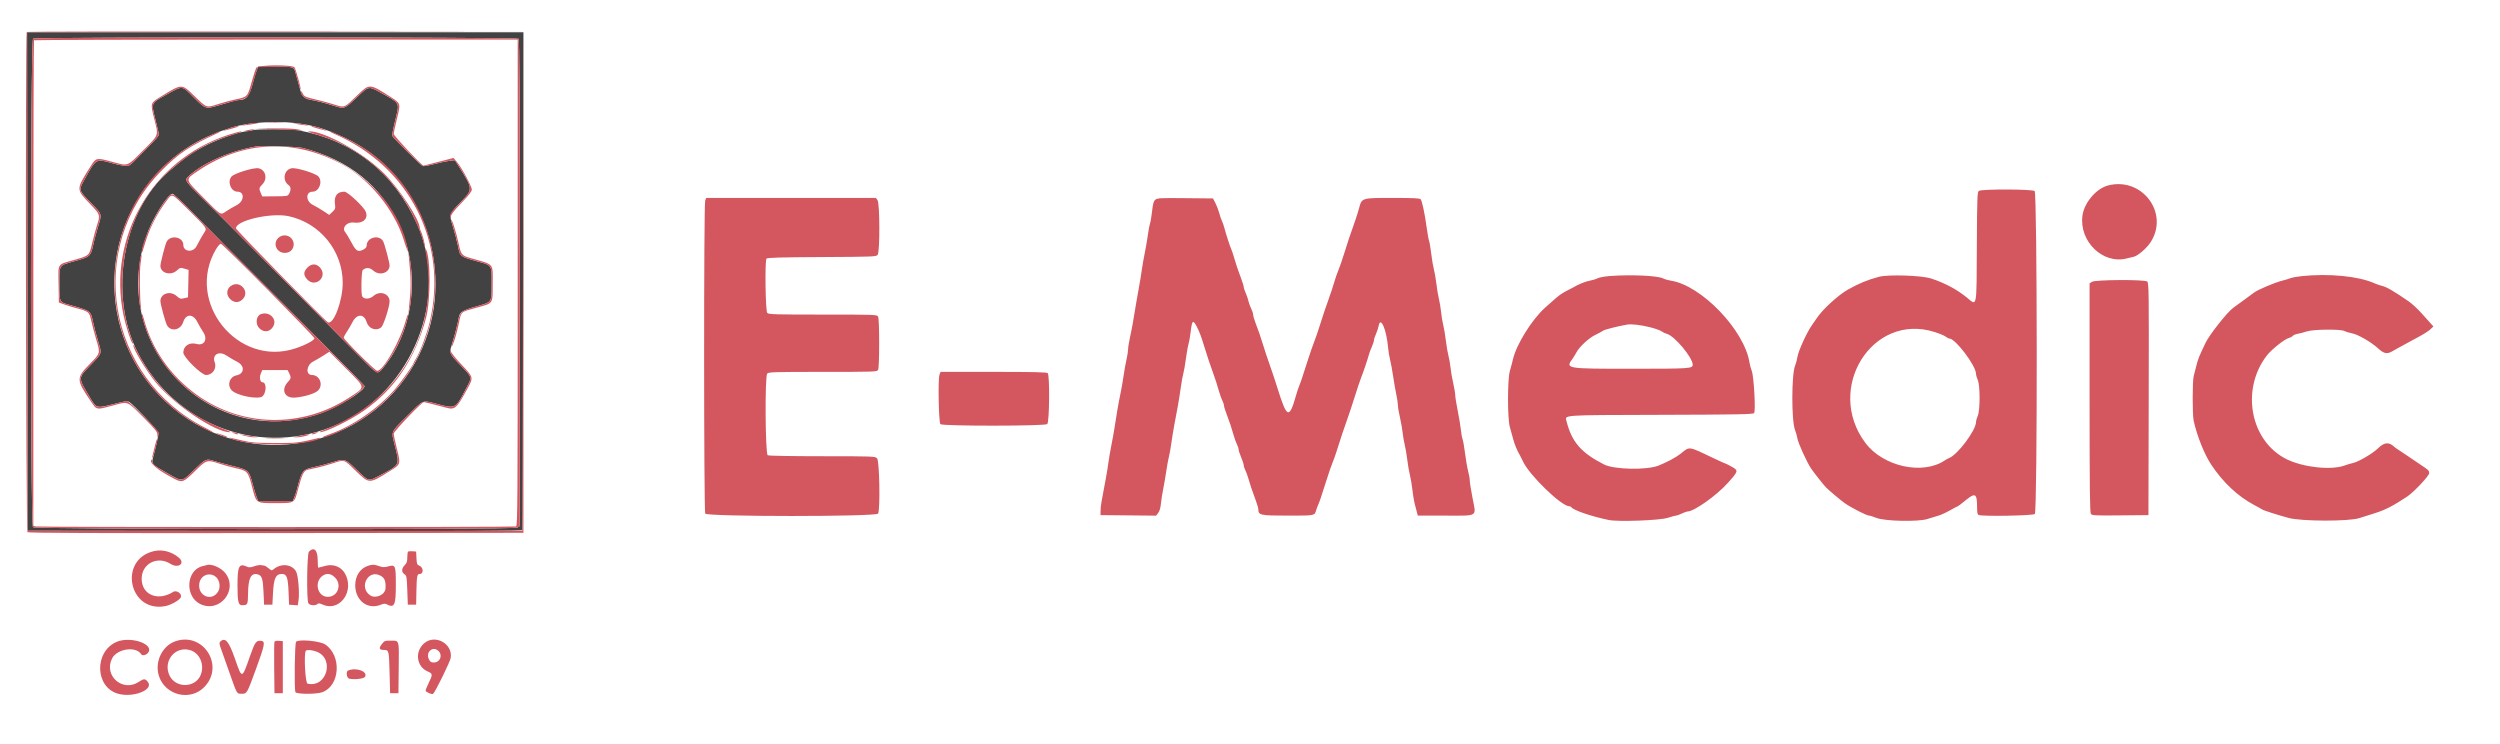 <svg id="svg" version="1.1" xmlns="http://www.w3.org/2000/svg" xmlns:xlink="http://www.w3.org/1999/xlink" width="400" height="119.078" viewBox="0, 0, 400,119.078"><g id="svgg"><path id="path0" d="M4.375 45.042 L 4.417 84.917 43.963 84.959 C 75.514 84.992,83.526 84.958,83.589 84.792 C 83.632 84.677,83.686 66.715,83.708 44.875 L 83.750 5.167 44.041 5.167 L 4.333 5.167 4.375 45.042 M82.967 6.200 C 83.121 6.354,83.167 15.262,83.167 45.279 L 83.167 84.159 82.778 84.414 C 82.220 84.779,5.716 84.720,5.276 84.355 C 4.836 83.990,4.852 6.436,5.292 6.180 C 5.744 5.916,82.703 5.936,82.967 6.200 M41.081 11.229 C 40.952 11.538,40.685 12.419,40.487 13.187 C 39.934 15.332,39.419 16.000,38.319 16.000 C 37.921 16.000,37.408 16.132,34.940 16.868 C 32.899 17.478,32.878 17.471,30.909 15.493 C 29.080 13.655,29.279 13.674,26.725 15.091 C 24.120 16.536,24.191 16.393,24.822 18.955 C 25.110 20.126,25.378 21.232,25.418 21.415 C 25.471 21.660,25.067 22.165,23.870 23.355 C 22.979 24.239,21.924 25.309,21.527 25.732 C 21.129 26.154,20.679 26.508,20.527 26.518 C 19.850 26.561,19.152 26.446,17.801 26.070 C 15.313 25.378,15.371 25.340,13.441 28.859 C 12.582 30.425,12.590 30.451,14.500 32.417 C 16.390 34.361,16.329 34.161,15.680 36.307 C 15.412 37.192,15.104 38.329,14.995 38.833 C 14.505 41.093,14.542 41.059,11.713 41.847 C 9.417 42.487,9.500 42.354,9.500 45.417 C 9.500 48.353,9.488 48.325,11.000 48.748 C 14.568 49.745,14.509 49.702,14.906 51.583 C 15.061 52.317,15.408 53.641,15.677 54.526 C 16.326 56.660,16.394 56.437,14.500 58.409 C 12.430 60.564,12.431 60.319,14.464 63.714 C 15.434 65.335,15.470 65.344,18.178 64.651 C 20.131 64.151,20.381 64.121,20.714 64.340 C 21.457 64.830,25.351 68.959,25.360 69.266 C 25.371 69.642,24.938 71.593,24.485 73.210 C 24.203 74.218,24.265 74.285,26.824 75.745 C 29.232 77.119,29.049 77.143,31.083 75.167 C 32.916 73.386,32.990 73.353,34.265 73.762 C 34.715 73.907,36.052 74.266,37.237 74.560 C 39.795 75.197,39.842 75.240,40.448 77.520 C 40.677 78.380,40.966 79.327,41.090 79.625 L 41.316 80.167 44.078 80.167 L 46.839 80.167 47.070 79.625 C 47.197 79.327,47.380 78.783,47.476 78.417 C 48.319 75.199,48.359 75.150,50.417 74.695 C 51.242 74.513,52.554 74.167,53.333 73.926 C 55.144 73.367,55.237 73.398,57.026 75.132 C 59.024 77.069,58.909 77.034,60.521 76.196 C 64.014 74.380,63.961 74.470,63.242 71.564 C 62.566 68.831,62.352 69.362,65.335 66.375 C 67.825 63.882,67.510 63.996,70.057 64.667 C 72.924 65.421,72.890 65.441,74.719 61.892 C 75.538 60.305,75.568 60.404,73.667 58.425 C 71.842 56.526,71.844 56.531,72.340 54.980 C 72.721 53.788,73.245 51.734,73.406 50.799 C 73.555 49.935,73.983 49.667,76.262 49.012 C 78.769 48.292,78.655 48.464,78.661 45.407 C 78.668 42.360,78.745 42.487,76.500 41.857 C 73.514 41.018,73.626 41.108,73.248 39.243 C 73.101 38.514,72.748 37.175,72.466 36.268 C 71.834 34.241,71.812 34.309,73.792 32.257 C 75.685 30.296,75.680 30.222,73.466 26.715 L 72.785 25.638 72.018 25.716 C 71.595 25.760,70.500 25.989,69.583 26.227 C 68.667 26.465,67.790 26.620,67.635 26.572 C 67.384 26.493,63.092 22.252,62.823 21.816 C 62.699 21.616,62.821 20.930,63.394 18.596 C 63.927 16.430,63.953 16.468,60.742 14.732 C 58.960 13.768,59.007 13.757,57.083 15.586 C 55.105 17.468,55.117 17.464,53.417 16.922 C 52.021 16.477,50.497 16.091,49.485 15.926 C 48.819 15.817,48.256 15.299,48.118 14.667 C 48.068 14.438,47.904 13.838,47.752 13.333 C 47.601 12.829,47.403 12.120,47.313 11.757 C 47.040 10.655,47.075 10.667,44.054 10.667 L 41.316 10.667 41.081 11.229 M47.083 19.670 C 50.108 20.007,51.928 20.542,55.202 22.057 C 67.871 27.920,73.352 43.940,67.074 56.759 C 60.010 71.185,41.633 75.695,28.780 66.157 C 15.999 56.672,14.685 38.036,26.008 26.833 C 29.058 23.815,32.495 21.824,37.167 20.369 C 39.558 19.625,43.918 19.317,47.083 19.670 M40.417 20.833 C 40.233 20.912,39.865 20.982,39.598 20.988 C 38.518 21.014,35.160 22.149,33.112 23.180 C 30.878 24.305,29.718 25.112,27.024 27.414 C 19.607 33.751,17.300 47.141,22.030 56.396 C 28.104 68.279,42.056 73.278,54.066 67.876 C 66.068 62.478,71.957 47.568,66.722 35.833 C 63.069 27.642,56.442 22.411,47.740 20.848 C 46.557 20.636,40.903 20.624,40.417 20.833 M48.417 23.667 C 55.773 25.557,61.013 29.754,63.917 36.083 C 67.333 43.527,66.260 52.825,61.286 58.875 C 60.395 59.959,60.445 59.983,57.639 57.125 C 56.266 55.727,50.893 50.300,45.697 45.066 C 40.501 39.831,36.175 35.468,36.083 35.370 C 35.992 35.271,34.558 33.854,32.898 32.220 C 29.523 28.899,29.488 28.849,30.131 28.241 C 32.393 26.099,36.817 24.141,41.000 23.430 C 41.895 23.278,47.614 23.460,48.417 23.667 M30.640 33.848 C 32.167 35.415,39.023 42.304,45.875 49.157 C 52.727 56.010,58.333 61.688,58.333 61.776 C 58.333 62.546,54.108 65.169,51.309 66.138 C 33.824 72.186,17.430 55.639,23.352 37.920 C 24.285 35.130,26.829 31.000,27.616 31.000 C 27.752 31.000,29.113 32.282,30.640 33.848 " stroke="none" fill="#424242" fill-rule="evenodd"></path><path id="path1" d="M4.278 5.111 C 4.037 5.352,4.151 84.946,4.392 85.147 C 4.559 85.284,15.076 85.323,44.184 85.292 L 83.750 85.250 83.751 45.417 L 83.751 5.583 83.667 45.250 L 83.583 84.917 44.000 84.917 L 4.417 84.917 4.375 45.042 L 4.333 5.167 44.125 5.125 L 83.917 5.083 44.153 5.041 C 22.283 5.019,4.339 5.050,4.278 5.111 M5.292 6.180 C 4.852 6.436,4.836 83.990,5.276 84.355 C 5.716 84.720,82.220 84.779,82.778 84.414 L 83.167 84.159 83.167 45.279 C 83.167 15.262,83.121 6.354,82.967 6.200 C 82.703 5.936,5.744 5.916,5.292 6.180 M82.833 45.232 C 82.833 80.549,82.809 84.140,82.570 84.232 C 82.226 84.364,6.200 84.360,5.708 84.228 L 5.333 84.128 5.333 45.342 C 5.333 24.009,5.383 6.506,5.444 6.444 C 5.506 6.383,22.943 6.333,44.194 6.333 L 82.833 6.333 82.833 45.232 M40.995 10.842 C 40.895 11.030,40.589 11.977,40.317 12.947 C 39.584 15.558,39.640 15.496,37.647 15.911 C 36.970 16.051,35.716 16.391,34.861 16.665 C 32.985 17.265,33.110 17.309,31.083 15.338 C 29.060 13.369,29.136 13.369,25.872 15.370 C 24.014 16.510,24.038 16.442,24.654 18.918 C 25.380 21.834,25.509 21.457,22.876 24.091 C 20.240 26.727,20.608 26.601,17.759 25.836 C 15.441 25.213,15.367 25.229,14.525 26.563 C 12.125 30.364,12.127 30.232,14.432 32.654 C 16.043 34.347,16.059 34.397,15.524 36.020 C 15.331 36.605,14.991 37.862,14.768 38.813 C 14.266 40.949,14.347 40.873,11.827 41.598 C 9.087 42.387,9.318 42.023,9.371 45.470 L 9.417 48.392 10.167 48.678 C 10.579 48.835,11.404 49.092,12.000 49.249 C 14.231 49.837,14.284 49.879,14.599 51.314 C 14.753 52.012,15.101 53.333,15.373 54.250 C 16.067 56.585,16.099 56.458,14.379 58.218 C 12.163 60.486,12.169 60.733,14.526 64.204 C 15.505 65.646,15.355 65.620,18.221 64.843 C 20.527 64.217,20.322 64.135,22.900 66.730 C 24.841 68.684,25.168 69.090,25.178 69.548 C 25.188 69.986,25.214 70.023,25.322 69.750 C 25.395 69.567,25.408 69.290,25.352 69.135 C 25.172 68.637,20.642 64.167,20.318 64.167 C 20.148 64.167,19.155 64.392,18.110 64.667 C 15.266 65.415,15.465 65.503,13.943 62.836 C 12.510 60.325,12.488 60.503,14.481 58.429 C 16.396 56.435,16.326 56.661,15.677 54.526 C 15.408 53.641,15.061 52.317,14.906 51.583 C 14.509 49.702,14.568 49.745,11.000 48.748 C 9.488 48.325,9.500 48.353,9.500 45.417 C 9.500 42.354,9.417 42.487,11.713 41.847 C 14.542 41.059,14.505 41.093,14.995 38.833 C 15.104 38.329,15.412 37.192,15.680 36.307 C 16.329 34.161,16.390 34.361,14.500 32.417 C 12.590 30.451,12.582 30.425,13.441 28.859 C 15.371 25.340,15.313 25.378,17.801 26.070 C 19.152 26.446,19.850 26.561,20.527 26.518 C 20.679 26.508,21.129 26.154,21.527 25.732 C 21.924 25.309,22.979 24.239,23.870 23.355 C 25.067 22.165,25.471 21.660,25.418 21.415 C 25.378 21.232,25.110 20.126,24.822 18.955 C 24.191 16.393,24.120 16.536,26.725 15.091 C 29.279 13.674,29.080 13.655,30.909 15.493 C 32.880 17.473,32.899 17.479,34.940 16.862 C 36.418 16.415,37.253 16.206,38.723 15.914 C 39.384 15.782,39.940 15.168,40.172 14.312 C 40.281 13.911,40.568 12.946,40.810 12.167 L 41.250 10.750 43.978 10.704 C 46.943 10.654,47.080 10.690,47.250 11.553 C 47.307 11.845,47.421 12.271,47.503 12.500 C 47.584 12.729,47.735 13.243,47.836 13.642 C 47.938 14.041,48.058 14.331,48.103 14.286 C 48.192 14.197,47.382 11.255,47.140 10.792 C 46.887 10.307,41.257 10.353,40.995 10.842 M57.181 15.233 C 55.073 17.290,55.156 17.255,53.557 16.746 C 52.838 16.517,51.762 16.215,51.167 16.074 C 48.729 15.499,48.703 15.488,48.432 14.940 C 48.226 14.522,48.173 14.486,48.170 14.763 C 48.164 15.317,48.859 15.827,49.849 15.996 C 50.879 16.171,52.106 16.493,53.667 16.997 C 55.087 17.456,55.140 17.435,57.083 15.586 C 59.007 13.757,58.960 13.768,60.742 14.732 C 63.953 16.468,63.927 16.430,63.394 18.596 C 62.821 20.930,62.699 21.616,62.823 21.816 C 63.092 22.252,67.384 26.493,67.635 26.572 C 67.790 26.620,68.667 26.465,69.583 26.227 C 70.500 25.989,71.595 25.760,72.018 25.716 L 72.785 25.638 73.466 26.715 C 75.680 30.222,75.684 30.294,73.792 32.264 C 72.033 34.094,71.952 34.208,72.050 34.713 C 72.113 35.038,72.124 35.030,72.144 34.644 C 72.160 34.331,72.642 33.710,73.827 32.477 C 75.011 31.246,75.489 30.630,75.493 30.333 C 75.500 29.831,73.831 26.746,73.087 25.885 L 72.555 25.270 70.199 25.885 C 68.904 26.223,67.809 26.500,67.767 26.500 C 67.475 26.500,63.000 21.743,63.000 21.432 C 63.000 21.231,63.229 20.146,63.508 19.022 C 64.125 16.540,64.129 16.555,62.534 15.534 C 59.112 13.344,59.117 13.344,57.181 15.233 M42.875 19.624 C 43.494 19.656,44.506 19.656,45.125 19.624 C 45.744 19.592,45.237 19.565,44.000 19.565 C 42.762 19.565,42.256 19.592,42.875 19.624 M39.801 19.755 C 39.752 19.803,39.384 19.914,38.981 20.001 L 38.250 20.158 39.083 20.059 C 39.542 20.004,40.254 19.903,40.667 19.835 L 41.417 19.711 40.653 19.689 C 40.233 19.677,39.849 19.706,39.801 19.755 M47.333 19.823 C 48.767 20.083,49.872 20.187,49.083 19.989 C 48.717 19.896,48.004 19.791,47.500 19.754 C 46.601 19.688,46.598 19.690,47.333 19.823 M37.083 20.374 C 36.151 20.695,35.415 21.014,35.833 20.916 C 36.745 20.702,38.074 20.315,38.146 20.243 C 38.277 20.111,37.606 20.194,37.083 20.374 M49.854 20.243 C 49.926 20.315,51.255 20.702,52.167 20.916 C 52.640 21.027,51.721 20.645,50.822 20.357 C 50.217 20.164,49.715 20.104,49.854 20.243 M44.167 20.686 C 46.046 20.753,47.883 20.848,48.250 20.898 C 48.617 20.948,48.467 20.882,47.917 20.752 C 47.214 20.585,45.999 20.522,43.833 20.540 L 40.750 20.565 44.167 20.686 M39.583 20.833 L 39.083 20.961 39.583 20.969 C 39.858 20.973,40.233 20.912,40.417 20.833 L 40.750 20.690 40.417 20.698 C 40.233 20.703,39.858 20.763,39.583 20.833 M34.667 21.162 C 34.529 21.240,33.554 21.721,32.500 22.230 C 15.389 30.496,13.340 54.710,28.782 66.157 C 30.379 67.341,33.590 69.174,34.045 69.161 C 34.158 69.158,33.612 68.833,32.833 68.440 C 17.079 60.483,13.585 39.677,25.915 27.234 C 28.605 24.519,30.325 23.373,34.833 21.291 C 35.154 21.143,35.304 21.021,35.167 21.020 C 35.029 21.020,34.804 21.084,34.667 21.162 M36.500 21.588 C 24.369 25.549,17.181 37.922,19.754 50.417 C 20.090 52.046,20.972 54.797,21.206 54.941 C 21.304 55.001,21.336 54.947,21.283 54.815 C 17.540 45.585,20.109 33.322,27.024 27.414 C 30.494 24.449,33.026 22.910,36.011 21.953 C 36.784 21.705,37.754 21.395,38.167 21.264 C 38.579 21.133,38.767 21.024,38.583 21.021 C 38.400 21.019,37.462 21.273,36.500 21.588 M49.833 21.268 C 50.246 21.401,51.183 21.701,51.917 21.935 C 57.597 23.744,63.112 28.542,65.880 34.083 C 66.896 36.119,67.809 38.546,67.846 39.313 C 67.856 39.506,67.885 39.520,67.948 39.361 C 68.038 39.136,67.610 37.489,67.324 36.961 C 67.237 36.801,67.167 36.591,67.167 36.493 C 67.167 35.181,63.905 30.199,61.436 27.738 C 58.100 24.414,51.788 20.898,49.362 21.013 C 49.209 21.020,49.421 21.135,49.833 21.268 M53.417 21.391 C 65.568 26.610,71.802 38.943,68.720 51.667 C 68.269 53.527,67.202 56.342,66.556 57.372 C 66.342 57.714,66.167 58.038,66.167 58.093 C 66.167 58.312,64.388 60.829,63.359 62.066 C 60.725 65.232,56.405 68.227,52.610 69.519 C 51.983 69.732,51.553 69.934,51.653 69.968 C 52.262 70.171,56.500 68.108,58.731 66.523 C 74.750 55.142,72.766 30.155,55.202 22.060 C 54.312 21.650,53.453 21.244,53.294 21.157 C 53.135 21.071,52.910 21.007,52.794 21.017 C 52.678 21.026,52.958 21.194,53.417 21.391 M41.000 23.430 C 36.817 24.141,32.393 26.099,30.131 28.241 C 29.488 28.849,29.523 28.899,32.898 32.220 C 34.558 33.854,35.992 35.271,36.083 35.370 C 36.175 35.468,40.501 39.831,45.697 45.066 C 50.893 50.300,56.266 55.727,57.639 57.125 C 59.011 58.523,60.247 59.667,60.385 59.667 C 60.898 59.667,62.866 56.867,63.856 54.728 C 64.652 53.008,65.446 50.557,65.265 50.376 C 65.223 50.334,65.104 50.626,65.000 51.025 C 64.123 54.396,61.355 59.333,60.342 59.333 C 60.027 59.333,55.000 54.341,55.000 54.028 C 55.000 53.908,55.215 53.497,55.478 53.113 C 55.740 52.730,56.156 52.019,56.401 51.534 C 57.082 50.186,58.248 50.167,58.647 51.499 C 58.977 52.600,60.166 53.042,60.995 52.371 C 61.359 52.076,62.333 49.064,62.333 48.234 C 62.333 46.973,60.791 46.441,59.759 47.347 C 59.156 47.877,58.277 47.921,57.961 47.437 C 57.740 47.100,57.812 43.392,58.043 43.200 C 58.587 42.748,59.152 42.786,59.755 43.315 C 60.745 44.185,62.334 43.664,62.333 42.471 C 62.333 42.021,61.543 39.062,61.303 38.611 C 60.696 37.472,58.667 37.978,58.667 39.268 C 58.667 39.535,58.505 39.742,58.155 39.923 C 57.269 40.381,56.987 40.213,56.212 38.767 C 55.825 38.043,55.393 37.325,55.254 37.171 C 54.621 36.471,55.491 35.460,56.596 35.611 C 58.071 35.813,58.977 34.986,58.512 33.862 C 58.177 33.054,55.624 30.667,55.095 30.667 C 53.933 30.667,53.420 31.361,53.599 32.692 C 53.687 33.345,53.646 33.465,53.186 33.902 L 52.676 34.387 51.783 33.794 C 51.292 33.468,50.503 33.005,50.029 32.765 C 48.894 32.190,48.889 30.667,50.022 30.667 C 51.051 30.667,51.668 29.074,50.958 28.249 C 50.507 27.725,47.374 26.769,46.627 26.928 C 45.407 27.188,45.135 28.883,46.193 29.634 C 46.552 29.889,46.580 30.418,46.263 30.989 C 46.045 31.384,45.980 31.396,43.996 31.411 L 41.953 31.428 41.726 30.886 C 41.416 30.143,41.430 30.070,42.000 29.474 C 42.849 28.585,42.500 27.168,41.373 26.928 C 40.626 26.769,37.493 27.725,37.042 28.249 C 36.332 29.074,36.949 30.667,37.978 30.667 C 39.171 30.667,39.098 32.192,37.875 32.822 C 37.348 33.093,36.585 33.540,36.179 33.814 C 35.252 34.442,35.447 34.562,32.443 31.527 C 29.523 28.577,29.558 28.780,31.727 27.316 C 38.876 22.490,47.184 22.144,54.833 26.354 C 59.152 28.731,63.078 33.555,64.584 38.333 C 65.143 40.107,65.373 40.640,65.232 39.833 C 63.950 32.528,57.037 25.882,48.417 23.667 C 47.614 23.460,41.895 23.278,41.000 23.430 M337.308 29.667 C 335.411 30.148,333.465 32.434,333.193 34.500 C 332.647 38.657,336.491 42.350,340.314 41.341 C 340.645 41.253,341.116 41.141,341.359 41.092 C 342.029 40.955,343.433 39.763,344.075 38.786 C 347.128 34.141,342.778 28.280,337.308 29.667 M316.619 30.542 C 316.366 30.731,316.336 31.550,316.295 39.450 C 316.243 49.548,316.357 48.966,314.695 47.606 C 313.113 46.312,311.162 45.271,309.000 44.566 C 307.437 44.057,302.088 43.887,300.583 44.299 C 298.772 44.795,297.410 45.358,295.667 46.334 C 294.173 47.170,291.633 49.487,290.735 50.833 C 290.521 51.154,290.132 51.717,289.871 52.085 C 289.099 53.172,287.725 56.184,287.592 57.083 C 287.524 57.542,287.357 58.179,287.220 58.500 C 286.626 59.896,286.624 67.424,287.217 68.833 C 287.352 69.154,287.518 69.751,287.585 70.159 C 287.708 70.903,289.095 73.954,289.763 74.946 C 290.196 75.591,291.820 77.647,292.171 77.997 C 292.703 78.525,294.607 80.124,295.167 80.512 C 296.263 81.272,298.677 82.500,299.075 82.500 C 299.215 82.500,299.724 82.660,300.207 82.856 C 301.550 83.402,306.964 83.518,308.417 83.031 C 308.967 82.847,309.732 82.613,310.118 82.510 C 310.504 82.408,311.345 82.026,311.988 81.662 C 312.631 81.298,313.198 81.000,313.249 81.000 C 313.300 81.000,313.842 80.587,314.454 80.083 C 316.051 78.766,316.333 78.928,316.333 81.160 C 316.333 82.044,316.392 82.320,316.597 82.399 C 317.253 82.651,325.303 82.507,325.571 82.238 C 325.998 81.811,325.969 30.890,325.542 30.565 C 325.133 30.255,317.030 30.234,316.619 30.542 M26.829 31.613 C 25.179 33.493,22.613 38.865,22.680 40.301 C 22.694 40.603,22.784 40.367,23.239 38.833 C 23.915 36.559,25.041 34.325,26.537 32.292 C 27.590 30.861,27.316 30.761,30.209 33.625 C 33.105 36.492,33.131 36.528,32.724 37.136 C 32.417 37.595,32.047 38.247,31.431 39.417 C 30.884 40.455,29.333 40.289,29.333 39.191 C 29.333 37.903,27.284 37.514,26.658 38.684 C 26.434 39.102,25.667 42.083,25.667 42.534 C 25.667 43.676,27.283 44.160,28.252 43.309 C 28.822 42.808,28.878 42.794,29.513 42.984 L 30.176 43.183 30.130 45.377 L 30.083 47.571 29.458 47.719 C 28.892 47.853,28.776 47.817,28.244 47.350 C 27.232 46.462,25.667 46.966,25.667 48.180 C 25.667 48.696,26.503 51.716,26.753 52.106 C 27.407 53.122,28.911 52.795,29.305 51.550 C 29.739 50.178,30.896 50.162,31.577 51.518 C 31.818 51.998,32.237 52.719,32.507 53.120 C 33.288 54.277,32.686 55.372,31.456 55.032 C 30.305 54.714,29.333 55.349,29.333 56.418 C 29.333 57.147,32.234 60.000,32.975 60.000 C 34.008 60.000,34.723 58.947,34.355 57.969 C 33.896 56.752,35.034 56.087,36.225 56.878 C 36.711 57.201,37.497 57.662,37.971 57.902 C 39.192 58.521,39.121 59.801,37.852 60.055 C 36.738 60.277,36.299 61.555,37.042 62.416 C 37.812 63.309,41.471 64.010,42.046 63.375 C 42.662 62.694,42.634 61.167,42.004 61.167 C 41.619 61.167,41.462 60.414,41.719 59.800 L 41.965 59.210 43.989 59.210 L 46.014 59.210 46.257 59.680 C 46.581 60.307,46.563 60.603,46.179 60.987 C 44.872 62.295,45.463 63.767,47.234 63.615 C 48.794 63.481,50.521 62.926,50.958 62.417 C 51.752 61.495,51.106 60.000,49.913 60.000 C 48.875 60.000,49.003 58.431,50.088 57.859 C 50.548 57.616,51.325 57.160,51.813 56.847 L 52.701 56.276 55.351 58.940 C 58.588 62.195,58.547 61.859,55.917 63.585 C 48.377 68.533,38.728 68.374,31.502 63.183 C 27.254 60.132,24.267 55.838,22.995 50.954 C 22.881 50.516,22.750 50.195,22.704 50.240 C 22.575 50.369,22.988 51.755,23.680 53.513 C 28.783 66.485,44.725 71.479,56.167 63.690 C 57.368 62.873,58.333 62.019,58.333 61.776 C 58.333 61.688,52.727 56.010,45.875 49.157 C 39.023 42.304,32.167 35.415,30.640 33.848 C 27.596 30.726,27.604 30.731,26.829 31.613 M112.829 32.094 C 112.598 32.702,112.608 81.745,112.839 82.178 C 113.110 82.684,140.223 82.684,140.494 82.178 C 140.857 81.500,140.715 73.715,140.333 73.333 C 140.009 73.009,139.776 73.000,131.542 72.997 C 126.507 72.996,122.982 72.931,122.833 72.837 C 122.440 72.589,122.367 60.157,122.756 59.768 C 122.995 59.529,123.954 59.500,131.673 59.500 C 140.053 59.500,140.327 59.490,140.494 59.178 C 140.599 58.981,140.667 57.313,140.667 54.917 C 140.667 52.520,140.599 50.852,140.494 50.656 C 140.327 50.343,140.053 50.333,131.673 50.333 C 124.032 50.333,122.993 50.303,122.762 50.071 C 122.477 49.786,122.360 41.812,122.635 41.379 C 122.734 41.224,124.831 41.165,131.479 41.129 C 139.885 41.085,140.202 41.072,140.430 40.760 C 140.795 40.261,140.775 32.561,140.407 32.037 L 140.148 31.667 126.570 31.667 L 112.992 31.667 112.829 32.094 M184.857 31.956 C 184.574 32.192,184.471 32.554,184.335 33.782 C 184.242 34.625,184.096 35.497,184.012 35.719 C 183.927 35.942,183.774 36.752,183.671 37.520 C 183.568 38.288,183.344 39.592,183.174 40.417 C 183.004 41.242,182.787 42.479,182.692 43.167 C 182.598 43.854,182.408 45.017,182.271 45.750 C 182.133 46.483,181.941 47.571,181.844 48.167 C 181.288 51.570,181.111 52.556,180.821 53.864 C 180.645 54.660,180.498 55.560,180.497 55.864 C 180.495 56.168,180.381 56.904,180.243 57.500 C 180.106 58.096,179.889 59.308,179.761 60.193 C 179.634 61.079,179.418 62.317,179.281 62.943 C 179.023 64.127,178.588 66.625,178.313 68.500 C 178.226 69.096,178.004 70.333,177.819 71.250 C 177.635 72.167,177.424 73.404,177.349 74.000 C 177.275 74.596,177.092 75.721,176.943 76.500 C 176.202 80.372,176.103 80.971,176.094 81.667 L 176.083 82.417 180.527 82.461 L 184.972 82.505 185.307 82.080 C 185.527 81.799,185.680 81.271,185.753 80.535 C 185.814 79.920,185.975 78.892,186.110 78.250 C 186.245 77.608,186.465 76.333,186.599 75.417 C 186.734 74.500,186.925 73.450,187.025 73.083 C 187.125 72.717,187.300 71.742,187.413 70.917 C 187.526 70.092,187.746 68.742,187.901 67.917 C 188.056 67.092,188.296 65.817,188.434 65.083 C 188.572 64.350,188.793 62.962,188.927 62.000 C 189.060 61.038,189.243 60.025,189.333 59.750 C 189.424 59.475,189.607 58.425,189.741 57.417 C 189.875 56.408,190.061 55.358,190.154 55.083 C 190.248 54.808,190.400 53.960,190.492 53.198 C 190.739 51.164,190.871 51.060,191.539 52.375 C 191.968 53.220,192.171 53.776,192.833 55.917 C 193.221 57.170,193.614 58.342,194.007 59.417 C 194.398 60.485,194.788 61.691,195.093 62.773 C 195.226 63.245,195.446 63.845,195.583 64.107 C 195.719 64.369,195.832 64.713,195.832 64.872 C 195.833 65.030,196.016 65.630,196.239 66.205 C 196.694 67.377,197.068 68.503,197.426 69.773 C 197.559 70.245,197.779 70.845,197.916 71.107 C 198.053 71.369,198.165 71.717,198.166 71.880 C 198.166 72.043,198.354 72.622,198.583 73.167 C 198.813 73.711,199.000 74.290,199.001 74.453 C 199.002 74.616,199.114 74.964,199.251 75.227 C 199.387 75.489,199.607 76.089,199.739 76.560 C 200.003 77.505,200.354 78.544,200.944 80.127 C 201.158 80.701,201.333 81.319,201.333 81.502 C 201.333 82.432,201.658 82.500,206.063 82.500 C 210.383 82.500,210.342 82.508,210.574 81.667 C 210.638 81.438,210.791 81.025,210.915 80.750 C 211.121 80.295,211.411 79.441,212.076 77.333 C 212.612 75.635,213.038 74.388,213.245 73.917 C 213.456 73.435,213.920 72.068,214.404 70.500 C 214.637 69.746,214.960 68.793,215.504 67.250 C 215.931 66.039,216.314 64.887,216.670 63.750 C 217.138 62.250,217.683 60.625,217.844 60.250 C 218.079 59.701,218.835 57.460,219.000 56.824 C 219.084 56.499,219.305 55.899,219.490 55.491 C 219.675 55.083,219.828 54.615,219.830 54.449 C 219.832 54.284,219.977 53.834,220.152 53.449 C 220.327 53.065,220.523 52.465,220.588 52.117 C 220.886 50.526,221.838 52.715,222.089 55.569 C 222.147 56.219,222.295 57.125,222.418 57.583 C 222.542 58.042,222.763 59.242,222.909 60.250 C 223.056 61.258,223.284 62.571,223.418 63.167 C 223.551 63.762,223.662 64.512,223.664 64.833 C 223.667 65.154,223.811 66.017,223.984 66.750 C 224.158 67.483,224.351 68.571,224.414 69.167 C 224.476 69.762,224.630 70.662,224.756 71.167 C 224.881 71.671,225.066 72.758,225.167 73.583 C 225.267 74.408,225.456 75.496,225.585 76.000 C 225.715 76.504,225.895 77.570,225.985 78.368 C 226.076 79.166,226.229 80.123,226.325 80.493 C 226.421 80.864,226.578 81.467,226.673 81.833 L 226.846 82.500 231.236 82.500 C 236.625 82.500,236.204 82.770,235.608 79.702 C 235.365 78.445,235.166 77.189,235.166 76.910 C 235.166 76.631,235.049 75.956,234.906 75.410 C 234.762 74.864,234.541 73.588,234.414 72.575 C 234.287 71.562,234.109 70.538,234.019 70.299 C 233.928 70.060,233.805 69.389,233.746 68.807 C 233.688 68.226,233.458 66.841,233.236 65.731 C 233.015 64.620,232.833 63.483,232.833 63.202 C 232.833 62.922,232.689 62.068,232.513 61.305 C 232.336 60.541,232.144 59.429,232.085 58.833 C 232.026 58.237,231.876 57.375,231.751 56.917 C 231.627 56.458,231.441 55.371,231.339 54.500 C 231.236 53.629,231.046 52.504,230.917 52.000 C 230.788 51.496,230.632 50.558,230.571 49.917 C 230.509 49.275,230.355 48.338,230.228 47.834 C 230.101 47.330,229.918 46.242,229.823 45.417 C 229.727 44.592,229.545 43.542,229.420 43.083 C 229.294 42.625,229.104 41.507,228.998 40.598 C 228.891 39.689,228.737 38.767,228.654 38.549 C 228.571 38.331,228.394 37.349,228.260 36.368 C 227.957 34.137,227.535 32.160,227.303 31.880 C 227.167 31.717,226.118 31.667,222.822 31.667 C 217.833 31.667,217.893 31.648,217.443 33.333 C 217.309 33.837,217.066 34.625,216.904 35.083 C 216.163 37.176,216.004 37.636,215.749 38.417 C 215.599 38.875,215.338 39.700,215.169 40.250 C 214.760 41.579,214.341 42.786,214.041 43.500 C 213.906 43.821,213.698 44.421,213.578 44.833 C 213.297 45.803,212.890 47.036,212.507 48.083 C 212.118 49.146,211.724 50.317,211.329 51.583 C 210.883 53.014,210.496 54.138,210.153 55.000 C 209.989 55.413,209.590 56.575,209.266 57.583 C 208.243 60.774,208.143 61.071,207.897 61.667 C 207.765 61.987,207.550 62.625,207.420 63.083 C 206.265 67.162,205.935 67.037,204.337 61.917 C 203.989 60.799,203.609 59.661,203.170 58.417 C 202.713 57.120,202.344 56.006,202.010 54.917 C 201.651 53.746,201.437 53.130,200.896 51.705 C 200.678 51.130,200.500 50.509,200.500 50.323 C 200.500 50.138,200.359 49.708,200.187 49.368 C 200.015 49.028,199.819 48.487,199.751 48.167 C 199.684 47.846,199.487 47.269,199.314 46.884 C 199.142 46.500,199.000 46.070,199.000 45.929 C 199.000 45.788,198.822 45.203,198.605 44.628 C 198.082 43.243,197.697 42.099,197.411 41.083 C 197.282 40.625,197.107 40.100,197.022 39.917 C 196.799 39.434,196.185 37.555,195.930 36.572 C 195.809 36.107,195.620 35.558,195.510 35.352 C 195.399 35.145,195.207 34.584,195.082 34.105 C 194.957 33.625,194.680 32.899,194.467 32.491 L 194.079 31.750 189.644 31.706 C 185.611 31.665,185.178 31.688,184.857 31.956 M46.217 34.597 C 51.234 35.700,54.833 40.154,54.833 45.258 C 54.833 48.165,53.349 52.072,52.442 51.555 C 51.911 51.252,37.750 36.771,37.750 36.531 C 37.750 35.268,43.401 33.978,46.217 34.597 M72.177 35.216 C 72.171 35.289,72.350 35.926,72.575 36.633 C 72.800 37.339,73.103 38.514,73.250 39.243 C 73.626 41.108,73.514 41.018,76.500 41.857 C 78.745 42.487,78.668 42.360,78.661 45.407 C 78.655 48.465,78.770 48.292,76.254 49.012 C 73.781 49.720,73.582 49.885,73.255 51.500 C 73.116 52.188,72.846 53.275,72.654 53.917 C 72.176 55.522,72.116 55.835,72.398 55.250 C 72.709 54.605,73.103 53.238,73.425 51.684 C 73.816 49.805,73.646 49.952,76.250 49.233 C 78.994 48.475,78.828 48.723,78.831 45.387 C 78.834 41.998,79.202 42.410,75.146 41.255 C 73.937 40.911,73.742 40.674,73.429 39.165 C 73.029 37.242,72.220 34.687,72.177 35.216 M44.727 37.910 C 43.417 38.828,44.293 40.732,45.888 40.433 C 46.969 40.230,47.360 38.937,46.591 38.108 C 46.124 37.603,45.291 37.515,44.727 37.910 M42.917 46.439 C 46.950 50.527,50.273 53.970,50.301 54.090 C 50.375 54.401,49.028 55.142,47.353 55.714 C 38.082 58.878,29.565 48.333,34.561 39.875 C 34.845 39.394,35.192 39.001,35.331 39.003 C 35.470 39.004,38.883 42.350,42.917 46.439 M68.069 40.083 C 70.403 53.100,64.085 64.142,51.583 68.896 C 51.217 69.035,51.035 69.153,51.180 69.158 C 52.072 69.187,56.054 67.237,58.236 65.703 C 63.177 62.228,66.379 57.456,68.156 50.917 C 68.934 48.057,68.921 41.085,68.136 39.833 C 68.026 39.657,68.006 39.732,68.069 40.083 M65.435 41.333 C 65.783 44.658,65.783 46.108,65.431 49.333 L 65.331 50.250 65.592 49.167 C 65.944 47.705,65.942 42.836,65.588 41.417 L 65.339 40.417 65.435 41.333 M22.366 41.640 C 22.082 43.015,22.118 48.012,22.421 49.167 C 22.606 49.869,22.641 49.928,22.573 49.417 C 22.347 47.728,22.307 43.214,22.506 42.046 C 22.756 40.585,22.648 40.272,22.366 41.640 M49.150 42.851 C 48.543 43.502,48.538 44.017,49.134 44.685 C 50.425 46.130,52.483 44.329,51.235 42.846 C 50.634 42.131,49.821 42.133,49.150 42.851 M257.583 44.164 C 256.758 44.226,255.858 44.393,255.583 44.536 C 255.308 44.678,254.746 44.850,254.333 44.918 C 253.677 45.027,252.426 45.542,251.667 46.017 C 251.529 46.103,251.178 46.283,250.886 46.418 C 250.594 46.552,250.105 46.832,249.801 47.039 C 249.275 47.397,248.931 47.689,247.192 49.250 C 245.106 51.123,242.627 55.110,242.075 57.480 C 241.955 57.995,241.734 58.829,241.583 59.333 C 241.186 60.659,241.183 67.007,241.578 68.333 C 241.729 68.837,241.962 69.682,242.097 70.211 C 242.318 71.079,242.769 72.169,243.182 72.833 C 243.268 72.971,243.491 73.419,243.679 73.830 C 244.679 76.014,249.823 81.000,251.077 81.000 C 251.207 81.000,251.354 81.066,251.404 81.146 C 251.700 81.626,254.673 82.642,257.417 83.201 C 258.934 83.510,265.557 83.266,266.833 82.854 C 267.429 82.662,268.029 82.501,268.167 82.496 C 268.304 82.492,268.717 82.344,269.083 82.167 C 269.450 81.990,269.871 81.842,270.018 81.839 C 271.069 81.817,274.638 79.291,276.415 77.311 C 278.164 75.363,278.180 75.300,277.083 74.681 C 276.582 74.398,276.126 74.167,276.070 74.167 C 276.013 74.167,275.243 73.822,274.359 73.400 C 270.021 71.331,270.412 71.390,268.917 72.584 C 268.189 73.165,266.744 73.943,265.380 74.490 C 263.502 75.242,258.275 75.140,256.656 74.319 C 253.008 72.469,251.487 70.724,250.652 67.432 C 250.380 66.360,249.514 66.421,265.657 66.372 C 278.173 66.335,280.494 66.292,280.659 66.092 C 280.931 65.765,280.614 60.146,280.278 59.333 C 280.146 59.012,279.983 58.413,279.918 58.000 C 279.088 52.803,272.207 45.644,267.333 44.907 C 266.921 44.845,266.370 44.685,266.110 44.551 C 265.235 44.104,260.953 43.909,257.583 44.164 M368.254 44.184 C 367.523 44.261,366.729 44.405,366.491 44.504 C 366.252 44.603,365.650 44.785,365.154 44.909 C 363.910 45.220,361.182 46.381,360.599 46.848 C 360.499 46.929,359.873 47.389,359.208 47.872 C 358.544 48.355,357.693 48.975,357.317 49.250 C 356.354 49.956,353.517 53.541,352.898 54.833 C 351.852 57.020,351.684 57.438,351.421 58.500 C 351.273 59.096,351.081 59.846,350.993 60.167 C 350.780 60.944,350.777 66.384,350.988 67.333 C 351.534 69.779,352.699 72.690,353.797 74.349 C 355.656 77.157,358.062 79.422,360.624 80.775 C 361.243 81.102,361.825 81.426,361.917 81.496 C 362.132 81.660,364.359 82.378,366.167 82.867 C 368.235 83.426,375.802 83.445,377.500 82.895 C 378.096 82.702,379.258 82.332,380.083 82.074 C 381.650 81.584,382.936 80.918,385.139 79.457 C 386.210 78.746,388.660 76.145,388.664 75.715 C 388.667 75.292,388.585 75.210,387.314 74.369 C 386.799 74.029,385.834 73.375,385.169 72.917 C 384.504 72.458,383.819 72.002,383.648 71.902 C 383.476 71.802,383.204 71.601,383.043 71.455 C 382.175 70.670,381.466 70.760,380.417 71.788 C 379.623 72.566,377.321 73.910,376.500 74.075 C 376.179 74.139,375.579 74.318,375.167 74.471 C 373.035 75.264,368.586 74.797,365.917 73.500 C 360.067 70.657,358.459 62.370,362.693 56.883 C 363.442 55.912,365.531 54.249,366.218 54.076 C 366.457 54.016,366.739 53.864,366.843 53.738 C 366.948 53.612,367.307 53.463,367.642 53.407 C 367.976 53.351,368.625 53.181,369.083 53.028 C 370.127 52.680,374.528 52.635,375.121 52.966 C 375.324 53.080,375.865 53.245,376.323 53.331 C 377.305 53.518,379.416 54.743,380.535 55.776 C 381.383 56.559,381.924 56.681,382.667 56.258 C 382.896 56.127,383.346 55.878,383.667 55.703 C 383.988 55.529,384.587 55.199,385.000 54.970 C 385.412 54.741,386.350 54.233,387.083 53.841 C 387.817 53.449,388.626 52.926,388.882 52.679 L 389.347 52.230 388.965 51.809 C 388.755 51.578,388.072 50.817,387.446 50.119 C 386.821 49.421,385.895 48.565,385.388 48.217 C 383.019 46.588,381.826 45.895,381.130 45.742 C 380.829 45.676,380.283 45.488,379.917 45.324 C 377.369 44.186,372.634 43.723,368.254 44.184 M334.704 45.093 L 334.333 45.352 334.333 63.644 C 334.333 78.015,334.378 81.997,334.542 82.221 C 334.731 82.479,335.167 82.502,339.250 82.461 L 343.750 82.417 343.793 63.833 C 343.833 46.510,343.817 45.236,343.553 45.042 C 343.092 44.703,335.195 44.748,334.704 45.093 M36.871 45.799 C 36.224 46.297,36.192 47.218,36.800 47.826 C 37.420 48.446,38.131 48.495,38.741 47.958 C 40.144 46.724,38.354 44.658,36.871 45.799 M41.705 50.278 C 40.963 50.577,40.838 51.864,41.487 52.513 C 42.256 53.282,43.253 53.128,43.752 52.163 C 44.364 50.980,43.025 49.747,41.705 50.278 M264.000 52.356 C 264.779 52.549,265.609 52.843,265.843 53.009 C 266.078 53.175,266.467 53.361,266.707 53.421 C 267.909 53.722,270.833 57.217,270.833 58.351 C 270.833 58.971,270.403 59.000,261.102 59.000 C 250.398 59.000,250.444 59.008,251.649 57.333 C 251.814 57.104,252.065 56.692,252.208 56.417 C 252.685 55.499,254.210 54.079,255.250 53.585 C 255.800 53.323,256.362 53.018,256.500 52.906 C 256.711 52.735,258.839 52.195,260.333 51.934 C 261.018 51.814,262.494 51.984,264.000 52.356 M309.500 53.111 C 310.279 53.355,311.096 53.693,311.314 53.861 C 311.533 54.029,311.795 54.167,311.897 54.167 C 312.866 54.171,316.144 58.499,316.161 59.797 C 316.164 60.006,316.290 60.456,316.440 60.797 C 316.830 61.682,316.830 65.651,316.440 66.536 C 316.290 66.877,316.167 67.313,316.167 67.505 C 316.167 68.862,313.141 72.874,311.785 73.315 C 311.674 73.351,311.396 73.508,311.167 73.663 C 307.634 76.054,301.301 74.658,298.458 70.861 C 291.954 62.179,299.543 49.980,309.500 53.111 M21.333 55.298 C 21.333 55.882,23.454 59.383,24.839 61.083 C 27.803 64.724,34.505 69.237,36.830 69.158 C 36.969 69.153,36.783 69.035,36.417 68.896 C 29.664 66.328,25.071 62.354,22.088 56.500 C 21.376 55.102,21.333 55.034,21.333 55.298 M72.025 56.220 C 72.005 56.604,72.306 57.009,73.667 58.425 C 75.568 60.404,75.538 60.305,74.719 61.892 C 72.890 65.441,72.924 65.421,70.057 64.667 C 67.510 63.996,67.825 63.882,65.335 66.375 C 62.352 69.362,62.566 68.831,63.242 71.564 C 63.961 74.470,64.014 74.380,60.521 76.196 C 58.909 77.034,59.024 77.069,57.026 75.132 C 55.237 73.398,55.144 73.367,53.333 73.926 C 52.554 74.167,51.242 74.513,50.417 74.695 C 48.359 75.150,48.319 75.199,47.476 78.417 C 47.380 78.783,47.197 79.327,47.070 79.625 L 46.839 80.167 44.078 80.167 L 41.316 80.167 41.090 79.625 C 40.966 79.327,40.677 78.380,40.448 77.520 C 39.842 75.240,39.795 75.197,37.237 74.560 C 36.052 74.266,34.715 73.907,34.265 73.762 C 32.990 73.353,32.916 73.386,31.083 75.167 C 29.072 77.121,29.214 77.095,27.082 75.899 C 24.934 74.695,24.333 74.235,24.333 73.797 C 24.333 73.603,24.287 73.491,24.230 73.548 C 23.764 74.014,25.294 75.286,27.952 76.642 C 29.159 77.258,29.366 77.177,31.192 75.384 C 33.081 73.528,33.098 73.523,35.171 74.212 C 35.856 74.440,37.017 74.759,37.750 74.920 C 39.610 75.329,39.703 75.440,40.357 77.997 C 41.006 80.535,40.957 80.500,43.907 80.500 C 47.259 80.500,47.073 80.617,47.744 78.080 C 48.333 75.855,48.623 75.291,49.250 75.153 C 49.525 75.092,50.200 74.948,50.750 74.832 C 51.300 74.716,52.411 74.406,53.218 74.144 C 55.173 73.508,54.972 73.444,56.917 75.333 C 59.084 77.439,59.031 77.438,62.191 75.485 C 64.163 74.266,64.137 74.341,63.508 71.811 C 63.229 70.687,63.000 69.595,63.000 69.385 C 63.000 69.025,67.473 64.333,67.817 64.333 C 67.939 64.333,69.127 64.632,71.394 65.233 C 72.806 65.607,73.058 65.377,74.843 62.086 C 75.769 60.378,75.764 60.360,73.843 58.332 C 72.888 57.324,72.157 56.407,72.118 56.167 C 72.053 55.771,72.049 55.773,72.025 56.220 M150.320 59.951 C 150.060 60.635,150.189 67.589,150.467 67.867 C 150.795 68.195,167.162 68.183,167.558 67.855 C 167.911 67.562,167.980 60.047,167.633 59.700 C 167.483 59.550,165.329 59.500,158.963 59.500 L 150.492 59.500 150.320 59.951 M35.150 69.588 C 35.644 69.823,36.169 69.992,36.316 69.963 C 36.544 69.919,35.938 69.674,34.583 69.263 C 34.400 69.207,34.655 69.354,35.150 69.588 M37.417 69.333 C 37.915 69.547,38.331 69.547,38.000 69.333 C 37.862 69.244,37.600 69.176,37.417 69.181 L 37.083 69.190 37.417 69.333 M50.000 69.333 C 49.669 69.547,50.085 69.547,50.583 69.333 L 50.917 69.190 50.583 69.181 C 50.400 69.176,50.137 69.244,50.000 69.333 M39.167 69.743 C 39.671 69.877,40.346 69.980,40.667 69.972 L 41.250 69.958 40.583 69.832 C 40.217 69.762,39.542 69.659,39.083 69.603 L 38.250 69.500 39.167 69.743 M48.642 69.580 C 48.598 69.624,48.154 69.728,47.656 69.811 C 46.812 69.951,46.795 69.962,47.417 69.973 C 47.783 69.980,48.458 69.881,48.917 69.754 C 49.622 69.558,49.671 69.521,49.236 69.511 C 48.953 69.505,48.686 69.536,48.642 69.580 M37.000 70.184 C 39.678 71.409,49.211 71.392,51.134 70.159 C 51.368 70.008,51.345 69.994,51.000 70.077 C 47.686 70.870,47.463 70.895,43.917 70.881 C 40.946 70.869,40.190 70.812,38.917 70.508 C 38.092 70.312,37.229 70.115,37.000 70.072 L 36.583 69.993 37.000 70.184 M42.792 70.124 C 43.456 70.155,44.544 70.155,45.208 70.124 C 45.873 70.092,45.329 70.066,44.000 70.066 C 42.671 70.066,42.127 70.092,42.792 70.124 M24.847 71.099 C 24.727 71.640,24.555 72.332,24.464 72.636 C 24.374 72.940,24.335 73.224,24.377 73.266 C 24.419 73.308,24.544 72.984,24.654 72.546 C 24.764 72.108,24.934 71.477,25.031 71.144 C 25.128 70.811,25.175 70.443,25.137 70.326 C 25.098 70.210,24.967 70.557,24.847 71.099 M24.622 88.181 C 18.878 89.535,20.621 98.064,26.422 96.983 C 27.301 96.819,28.597 96.109,28.898 95.627 C 29.241 95.077,28.285 94.340,27.705 94.706 C 25.253 96.257,22.667 95.173,22.667 92.594 C 22.667 90.179,25.184 88.886,27.288 90.220 C 28.523 91.003,29.688 90.146,28.625 89.237 C 27.490 88.267,25.966 87.865,24.622 88.181 M49.429 88.262 C 49.113 88.578,49.033 95.939,49.339 96.511 C 49.535 96.878,50.473 96.960,50.794 96.639 C 50.943 96.491,51.147 96.516,51.655 96.745 C 54.153 97.871,56.540 94.992,55.416 92.208 C 54.835 90.768,53.463 90.127,51.923 90.574 C 51.433 90.717,50.987 90.833,50.933 90.833 C 50.878 90.833,50.833 90.314,50.833 89.680 C 50.833 88.009,50.260 87.430,49.429 88.262 M65.286 88.270 C 65.220 88.335,65.167 88.755,65.167 89.202 C 65.167 89.847,65.081 90.101,64.750 90.432 C 64.231 90.951,64.214 91.547,64.708 91.875 C 65.060 92.107,65.089 92.269,65.167 94.437 L 65.250 96.750 65.917 96.750 L 66.583 96.750 66.624 94.667 C 66.673 92.178,66.737 91.833,67.152 91.833 C 67.821 91.833,67.761 90.757,67.077 90.498 C 66.729 90.365,66.677 90.226,66.633 89.299 L 66.583 88.250 65.994 88.200 C 65.670 88.173,65.351 88.204,65.286 88.270 M33.083 90.411 C 32.992 90.444,32.709 90.517,32.454 90.573 C 29.788 91.162,29.505 95.418,32.049 96.650 C 35.126 98.139,38.146 94.444,36.074 91.724 C 35.405 90.846,33.819 90.149,33.083 90.411 M40.683 90.602 C 40.120 90.802,39.855 90.821,39.550 90.682 C 38.234 90.082,38.000 90.533,38.000 93.667 C 38.000 96.285,38.127 96.833,38.732 96.833 C 39.619 96.833,39.665 96.745,39.686 95.024 C 39.717 92.497,40.148 91.625,41.231 91.897 C 41.902 92.066,42.073 92.585,42.165 94.750 L 42.250 96.750 42.917 96.750 L 43.583 96.750 43.678 94.917 C 43.803 92.492,44.113 91.833,45.130 91.833 C 45.869 91.833,46.078 92.398,46.167 94.642 L 46.250 96.750 46.947 96.801 L 47.644 96.851 47.762 96.064 C 47.948 94.824,47.709 92.022,47.367 91.427 C 46.715 90.293,45.034 90.091,43.870 91.007 C 43.461 91.328,43.459 91.328,42.967 90.915 C 42.696 90.687,42.386 90.499,42.279 90.498 C 42.171 90.496,41.933 90.461,41.750 90.418 C 41.567 90.376,41.086 90.459,40.683 90.602 M58.965 90.498 C 57.659 90.892,56.843 92.092,56.837 93.630 C 56.827 96.089,58.846 97.626,60.937 96.752 C 61.355 96.578,61.621 96.553,61.837 96.669 C 63.099 97.344,63.333 96.871,63.333 93.654 C 63.333 90.405,63.293 90.308,62.081 90.632 C 61.492 90.790,61.224 90.780,60.657 90.580 C 59.887 90.308,59.635 90.296,58.965 90.498 M34.637 92.395 C 35.169 92.926,35.296 93.979,34.909 94.635 C 33.882 96.374,31.520 95.306,31.901 93.276 C 32.150 91.950,33.694 91.453,34.637 92.395 M53.600 92.400 C 54.751 93.551,54.048 95.481,52.471 95.495 C 50.719 95.510,50.186 92.943,51.752 92.036 C 52.373 91.676,52.999 91.799,53.600 92.400 M60.837 92.085 C 61.537 92.447,61.742 92.943,61.685 94.138 C 61.636 95.165,60.082 95.855,59.203 95.240 C 57.383 93.965,58.881 91.074,60.837 92.085 M18.583 102.734 C 15.055 104.348,15.215 109.896,18.820 110.976 C 21.239 111.701,24.658 110.381,23.658 109.110 C 23.226 108.561,23.010 108.557,22.241 109.079 C 19.669 110.824,16.545 108.133,17.927 105.363 C 18.711 103.790,21.764 103.341,22.590 104.677 C 22.771 104.970,23.416 104.824,23.707 104.423 C 24.727 103.021,20.792 101.724,18.583 102.734 M28.030 102.614 C 25.920 103.360,24.709 105.955,25.435 108.174 C 26.450 111.279,30.455 112.234,32.705 109.908 C 36.002 106.502,32.498 101.034,28.030 102.614 M67.875 102.919 C 66.319 104.252,66.631 106.681,68.458 107.445 C 69.236 107.770,69.250 107.938,68.601 109.251 C 68.285 109.888,68.064 110.468,68.108 110.539 C 68.262 110.789,69.105 111.141,69.281 111.029 C 69.585 110.838,72.009 105.906,72.112 105.272 C 72.480 103.003,69.627 101.420,67.875 102.919 M35.211 102.689 C 35.070 102.830,35.101 103.095,35.333 103.731 C 35.505 104.200,36.103 105.887,36.662 107.481 C 37.947 111.143,37.867 111.000,38.652 111.000 C 39.515 111.000,39.510 111.009,40.952 107.055 C 42.409 103.059,42.489 102.607,41.750 102.534 C 40.992 102.460,40.786 102.745,40.024 104.917 C 38.689 108.722,38.742 108.712,37.583 105.373 C 36.610 102.568,36.011 101.889,35.211 102.689 M43.912 102.701 C 43.865 102.823,43.847 104.722,43.872 106.920 L 43.917 110.917 44.583 110.917 L 45.250 110.917 45.250 106.750 L 45.250 102.583 44.624 102.532 C 44.217 102.498,43.968 102.557,43.912 102.701 M47.375 102.682 C 47.156 102.911,47.059 110.192,47.268 110.736 C 47.401 111.083,50.596 111.100,51.553 110.759 C 54.405 109.741,54.709 104.912,52.033 103.115 C 51.197 102.553,47.800 102.238,47.375 102.682 M61.062 103.097 C 60.556 103.760,60.677 103.993,61.532 103.997 C 62.208 104.001,62.243 104.162,62.333 107.667 L 62.417 110.917 63.083 110.917 L 63.750 110.917 63.795 106.845 C 63.845 102.244,63.926 102.506,62.467 102.503 C 61.572 102.500,61.491 102.534,61.062 103.097 M30.375 104.009 C 31.963 104.450,32.788 106.372,32.097 108.025 C 31.246 110.062,28.176 110.144,27.161 108.157 C 25.994 105.868,27.955 103.337,30.375 104.009 M70.167 104.167 C 70.870 104.870,70.405 106.000,69.412 106.000 C 68.974 106.000,68.828 105.903,68.620 105.473 C 68.060 104.318,69.284 103.284,70.167 104.167 M50.577 104.235 C 53.605 105.289,52.323 110.112,49.208 109.385 C 48.834 109.297,48.592 104.463,48.944 104.111 C 49.124 103.931,49.867 103.988,50.577 104.235 M55.708 107.277 C 55.315 107.436,55.454 108.482,55.882 108.590 C 56.633 108.778,58.205 108.600,58.390 108.305 C 58.922 107.458,57.043 106.738,55.708 107.277 " stroke="none" fill="#d4565e" fill-rule="evenodd"></path></g></svg>